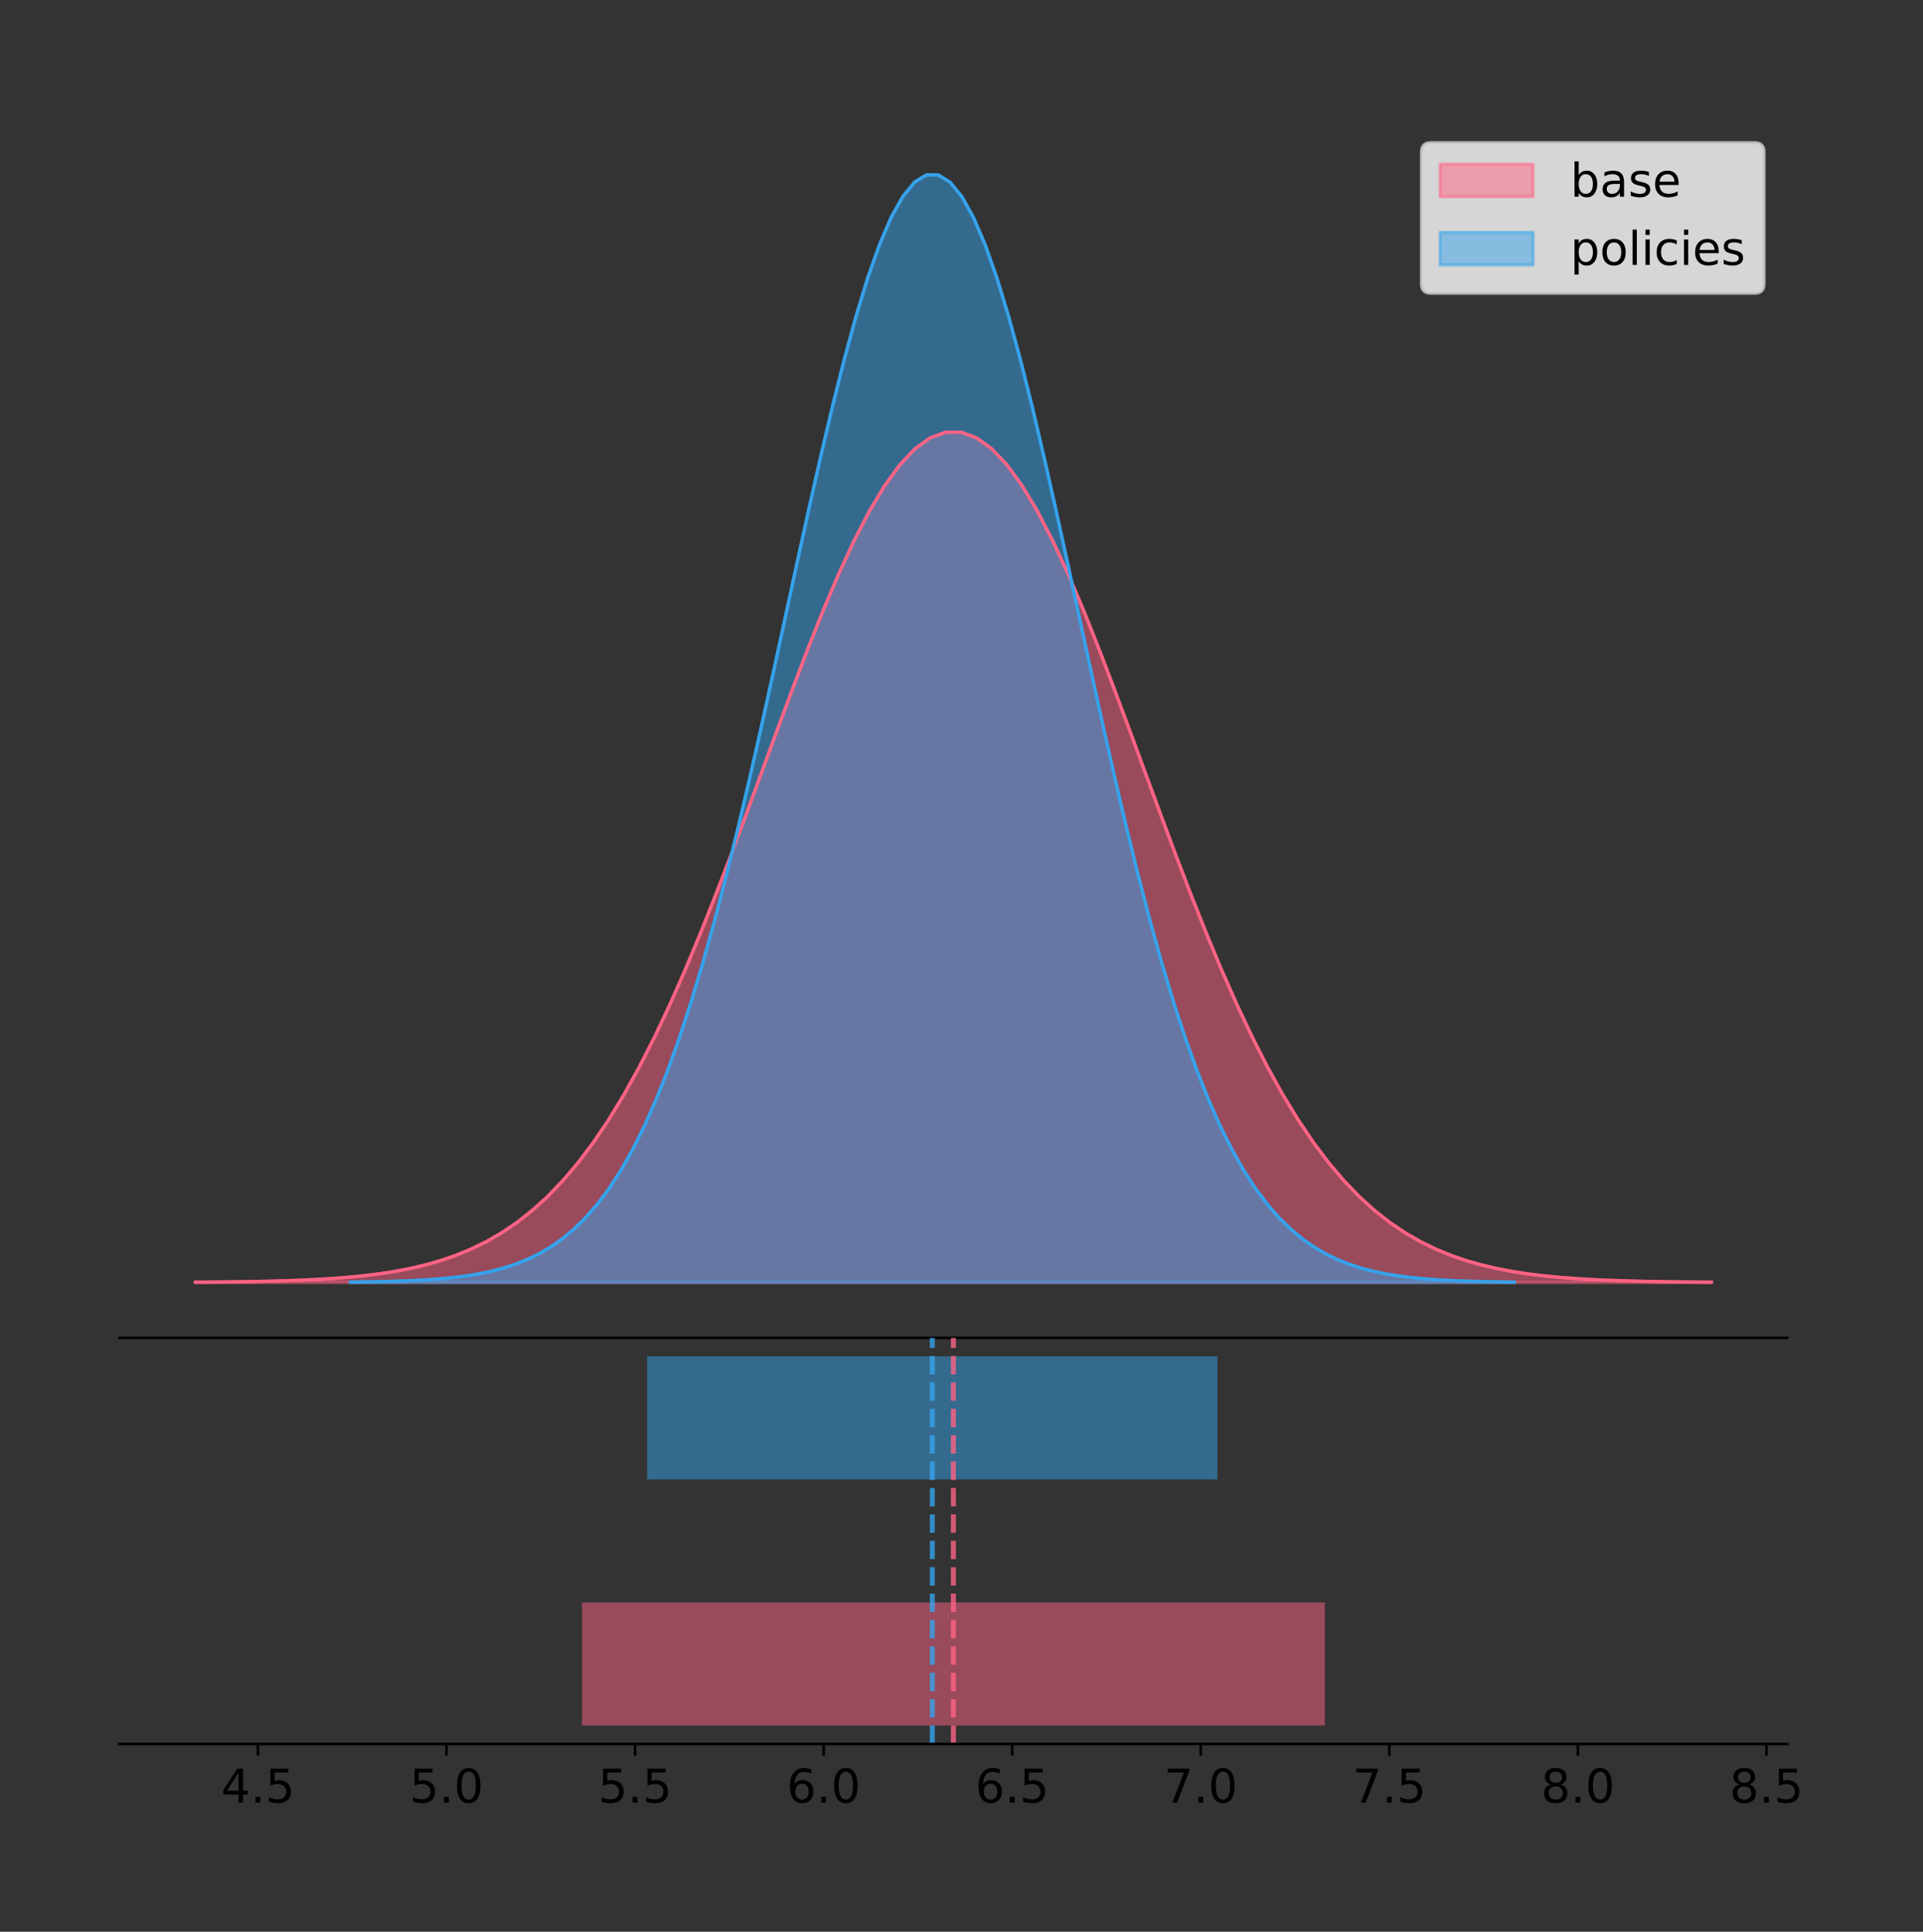 <?xml version="1.0" encoding="utf-8" standalone="no"?>
<!DOCTYPE svg PUBLIC "-//W3C//DTD SVG 1.1//EN"
  "http://www.w3.org/Graphics/SVG/1.1/DTD/svg11.dtd">
<!-- Created with matplotlib (https://matplotlib.org/) -->
<svg height="581.789pt" version="1.1" viewBox="0 0 579.089 581.789" width="579.089pt" xmlns="http://www.w3.org/2000/svg" xmlns:xlink="http://www.w3.org/1999/xlink">
 <rect x="0" y="0" width="579.089" height="581.789" fill="#333333" stroke="none"/>
 <defs>
  <style type="text/css">
*{stroke-linecap:butt;stroke-linejoin:round;}
  </style>
 </defs>
 <g id="figure_1">
  <g id="patch_1">
   <path d="M 0 581.789 
L 579.089 581.789 
L 579.089 0 
L 0 0 
z
" style="fill:none;"/>
  </g>
  <g id="axes_1">
   <g id="patch_2">
    <path d="M 36 402.93 
L 538.2 402.93 
L 538.2 36 
L 36 36 
z
" style="fill:none;"/>
   </g>
   <g id="PolyCollection_1">
    <defs>
     <path d="M 58.827 -195.538 
L 58.827 -195.624 
L 63.439 -195.656 
L 68.05 -195.7 
L 72.662 -195.758 
L 77.274 -195.835 
L 81.885 -195.937 
L 86.497 -196.07 
L 91.108 -196.242 
L 95.72 -196.464 
L 100.331 -196.748 
L 104.943 -197.11 
L 109.555 -197.565 
L 114.166 -198.136 
L 118.778 -198.847 
L 123.389 -199.723 
L 128.001 -200.798 
L 132.612 -202.106 
L 137.224 -203.685 
L 141.836 -205.578 
L 146.447 -207.831 
L 151.059 -210.491 
L 155.67 -213.609 
L 160.282 -217.234 
L 164.893 -221.417 
L 169.505 -226.206 
L 174.117 -231.645 
L 178.728 -237.771 
L 183.34 -244.615 
L 187.951 -252.196 
L 192.563 -260.524 
L 197.174 -269.59 
L 201.786 -279.372 
L 206.398 -289.828 
L 211.009 -300.898 
L 215.621 -312.502 
L 220.232 -324.538 
L 224.844 -336.887 
L 229.455 -349.41 
L 234.067 -361.952 
L 238.679 -374.346 
L 243.29 -386.411 
L 247.902 -397.965 
L 252.513 -408.821 
L 257.125 -418.796 
L 261.736 -427.717 
L 266.348 -435.422 
L 270.96 -441.771 
L 275.571 -446.642 
L 280.183 -449.943 
L 284.794 -451.61 
L 289.406 -451.61 
L 294.017 -449.943 
L 298.629 -446.642 
L 303.24 -441.771 
L 307.852 -435.422 
L 312.464 -427.717 
L 317.075 -418.796 
L 321.687 -408.821 
L 326.298 -397.965 
L 330.91 -386.411 
L 335.521 -374.346 
L 340.133 -361.952 
L 344.745 -349.41 
L 349.356 -336.887 
L 353.968 -324.538 
L 358.579 -312.502 
L 363.191 -300.898 
L 367.802 -289.828 
L 372.414 -279.372 
L 377.026 -269.59 
L 381.637 -260.524 
L 386.249 -252.196 
L 390.86 -244.615 
L 395.472 -237.771 
L 400.083 -231.645 
L 404.695 -226.206 
L 409.307 -221.417 
L 413.918 -217.234 
L 418.53 -213.609 
L 423.141 -210.491 
L 427.753 -207.831 
L 432.364 -205.578 
L 436.976 -203.685 
L 441.588 -202.106 
L 446.199 -200.798 
L 450.811 -199.723 
L 455.422 -198.847 
L 460.034 -198.136 
L 464.645 -197.565 
L 469.257 -197.11 
L 473.869 -196.748 
L 478.48 -196.464 
L 483.092 -196.242 
L 487.703 -196.07 
L 492.315 -195.937 
L 496.926 -195.835 
L 501.538 -195.758 
L 506.15 -195.7 
L 510.761 -195.656 
L 515.373 -195.624 
L 515.373 -195.538 
L 515.373 -195.538 
L 510.761 -195.538 
L 506.15 -195.538 
L 501.538 -195.538 
L 496.926 -195.538 
L 492.315 -195.538 
L 487.703 -195.538 
L 483.092 -195.538 
L 478.48 -195.538 
L 473.869 -195.538 
L 469.257 -195.538 
L 464.645 -195.538 
L 460.034 -195.538 
L 455.422 -195.538 
L 450.811 -195.538 
L 446.199 -195.538 
L 441.588 -195.538 
L 436.976 -195.538 
L 432.364 -195.538 
L 427.753 -195.538 
L 423.141 -195.538 
L 418.53 -195.538 
L 413.918 -195.538 
L 409.307 -195.538 
L 404.695 -195.538 
L 400.083 -195.538 
L 395.472 -195.538 
L 390.86 -195.538 
L 386.249 -195.538 
L 381.637 -195.538 
L 377.026 -195.538 
L 372.414 -195.538 
L 367.802 -195.538 
L 363.191 -195.538 
L 358.579 -195.538 
L 353.968 -195.538 
L 349.356 -195.538 
L 344.745 -195.538 
L 340.133 -195.538 
L 335.521 -195.538 
L 330.91 -195.538 
L 326.298 -195.538 
L 321.687 -195.538 
L 317.075 -195.538 
L 312.464 -195.538 
L 307.852 -195.538 
L 303.24 -195.538 
L 298.629 -195.538 
L 294.017 -195.538 
L 289.406 -195.538 
L 284.794 -195.538 
L 280.183 -195.538 
L 275.571 -195.538 
L 270.96 -195.538 
L 266.348 -195.538 
L 261.736 -195.538 
L 257.125 -195.538 
L 252.513 -195.538 
L 247.902 -195.538 
L 243.29 -195.538 
L 238.679 -195.538 
L 234.067 -195.538 
L 229.455 -195.538 
L 224.844 -195.538 
L 220.232 -195.538 
L 215.621 -195.538 
L 211.009 -195.538 
L 206.398 -195.538 
L 201.786 -195.538 
L 197.174 -195.538 
L 192.563 -195.538 
L 187.951 -195.538 
L 183.34 -195.538 
L 178.728 -195.538 
L 174.117 -195.538 
L 169.505 -195.538 
L 164.893 -195.538 
L 160.282 -195.538 
L 155.67 -195.538 
L 151.059 -195.538 
L 146.447 -195.538 
L 141.836 -195.538 
L 137.224 -195.538 
L 132.612 -195.538 
L 128.001 -195.538 
L 123.389 -195.538 
L 118.778 -195.538 
L 114.166 -195.538 
L 109.555 -195.538 
L 104.943 -195.538 
L 100.331 -195.538 
L 95.72 -195.538 
L 91.108 -195.538 
L 86.497 -195.538 
L 81.885 -195.538 
L 77.274 -195.538 
L 72.662 -195.538 
L 68.05 -195.538 
L 63.439 -195.538 
L 58.827 -195.538 
z
" id="m65b757000d" style="stroke:#ff6384;stroke-opacity:0.5;"/>
    </defs>
    <g clip-path="url(#pbf8ad4c8d9)">
     <use style="fill:#ff6384;fill-opacity:0.5;stroke:#ff6384;stroke-opacity:0.5;" x="0" xlink:href="#m65b757000d" y="581.789"/>
    </g>
   </g>
   <g id="PolyCollection_2">
    <defs>
     <path d="M 105.515 -195.538 
L 105.515 -195.65 
L 109.055 -195.692 
L 112.595 -195.749 
L 116.135 -195.825 
L 119.675 -195.925 
L 123.216 -196.058 
L 126.756 -196.23 
L 130.296 -196.455 
L 133.836 -196.744 
L 137.376 -197.115 
L 140.916 -197.585 
L 144.456 -198.179 
L 147.996 -198.923 
L 151.537 -199.848 
L 155.077 -200.99 
L 158.617 -202.39 
L 162.157 -204.093 
L 165.697 -206.151 
L 169.237 -208.617 
L 172.777 -211.552 
L 176.318 -215.017 
L 179.858 -219.078 
L 183.398 -223.801 
L 186.938 -229.25 
L 190.478 -235.488 
L 194.018 -242.572 
L 197.558 -250.552 
L 201.098 -259.468 
L 204.639 -269.344 
L 208.179 -280.192 
L 211.719 -292.002 
L 215.259 -304.744 
L 218.799 -318.365 
L 222.339 -332.786 
L 225.879 -347.901 
L 229.42 -363.58 
L 232.96 -379.667 
L 236.5 -395.98 
L 240.04 -412.318 
L 243.58 -428.462 
L 247.12 -444.18 
L 250.66 -459.23 
L 254.2 -473.372 
L 257.741 -486.366 
L 261.281 -497.987 
L 264.821 -508.025 
L 268.361 -516.294 
L 271.901 -522.64 
L 275.441 -526.94 
L 278.981 -529.111 
L 282.522 -529.111 
L 286.062 -526.94 
L 289.602 -522.64 
L 293.142 -516.294 
L 296.682 -508.025 
L 300.222 -497.987 
L 303.762 -486.366 
L 307.302 -473.372 
L 310.843 -459.23 
L 314.383 -444.18 
L 317.923 -428.462 
L 321.463 -412.318 
L 325.003 -395.98 
L 328.543 -379.667 
L 332.083 -363.58 
L 335.624 -347.901 
L 339.164 -332.786 
L 342.704 -318.365 
L 346.244 -304.744 
L 349.784 -292.002 
L 353.324 -280.192 
L 356.864 -269.344 
L 360.404 -259.468 
L 363.945 -250.552 
L 367.485 -242.572 
L 371.025 -235.488 
L 374.565 -229.25 
L 378.105 -223.801 
L 381.645 -219.078 
L 385.185 -215.017 
L 388.726 -211.552 
L 392.266 -208.617 
L 395.806 -206.151 
L 399.346 -204.093 
L 402.886 -202.39 
L 406.426 -200.99 
L 409.966 -199.848 
L 413.506 -198.923 
L 417.047 -198.179 
L 420.587 -197.585 
L 424.127 -197.115 
L 427.667 -196.744 
L 431.207 -196.455 
L 434.747 -196.23 
L 438.287 -196.058 
L 441.828 -195.925 
L 445.368 -195.825 
L 448.908 -195.749 
L 452.448 -195.692 
L 455.988 -195.65 
L 455.988 -195.538 
L 455.988 -195.538 
L 452.448 -195.538 
L 448.908 -195.538 
L 445.368 -195.538 
L 441.828 -195.538 
L 438.287 -195.538 
L 434.747 -195.538 
L 431.207 -195.538 
L 427.667 -195.538 
L 424.127 -195.538 
L 420.587 -195.538 
L 417.047 -195.538 
L 413.506 -195.538 
L 409.966 -195.538 
L 406.426 -195.538 
L 402.886 -195.538 
L 399.346 -195.538 
L 395.806 -195.538 
L 392.266 -195.538 
L 388.726 -195.538 
L 385.185 -195.538 
L 381.645 -195.538 
L 378.105 -195.538 
L 374.565 -195.538 
L 371.025 -195.538 
L 367.485 -195.538 
L 363.945 -195.538 
L 360.404 -195.538 
L 356.864 -195.538 
L 353.324 -195.538 
L 349.784 -195.538 
L 346.244 -195.538 
L 342.704 -195.538 
L 339.164 -195.538 
L 335.624 -195.538 
L 332.083 -195.538 
L 328.543 -195.538 
L 325.003 -195.538 
L 321.463 -195.538 
L 317.923 -195.538 
L 314.383 -195.538 
L 310.843 -195.538 
L 307.302 -195.538 
L 303.762 -195.538 
L 300.222 -195.538 
L 296.682 -195.538 
L 293.142 -195.538 
L 289.602 -195.538 
L 286.062 -195.538 
L 282.522 -195.538 
L 278.981 -195.538 
L 275.441 -195.538 
L 271.901 -195.538 
L 268.361 -195.538 
L 264.821 -195.538 
L 261.281 -195.538 
L 257.741 -195.538 
L 254.2 -195.538 
L 250.66 -195.538 
L 247.12 -195.538 
L 243.58 -195.538 
L 240.04 -195.538 
L 236.5 -195.538 
L 232.96 -195.538 
L 229.42 -195.538 
L 225.879 -195.538 
L 222.339 -195.538 
L 218.799 -195.538 
L 215.259 -195.538 
L 211.719 -195.538 
L 208.179 -195.538 
L 204.639 -195.538 
L 201.098 -195.538 
L 197.558 -195.538 
L 194.018 -195.538 
L 190.478 -195.538 
L 186.938 -195.538 
L 183.398 -195.538 
L 179.858 -195.538 
L 176.318 -195.538 
L 172.777 -195.538 
L 169.237 -195.538 
L 165.697 -195.538 
L 162.157 -195.538 
L 158.617 -195.538 
L 155.077 -195.538 
L 151.537 -195.538 
L 147.996 -195.538 
L 144.456 -195.538 
L 140.916 -195.538 
L 137.376 -195.538 
L 133.836 -195.538 
L 130.296 -195.538 
L 126.756 -195.538 
L 123.216 -195.538 
L 119.675 -195.538 
L 116.135 -195.538 
L 112.595 -195.538 
L 109.055 -195.538 
L 105.515 -195.538 
z
" id="ma78378d9f8" style="stroke:#36a2eb;stroke-opacity:0.5;"/>
    </defs>
    <g clip-path="url(#pbf8ad4c8d9)">
     <use style="fill:#36a2eb;fill-opacity:0.5;stroke:#36a2eb;stroke-opacity:0.5;" x="0" xlink:href="#ma78378d9f8" y="581.789"/>
    </g>
   </g>
   <g id="line2d_1">
    <path clip-path="url(#pbf8ad4c8d9)" d="M 58.827 386.165 
L 63.439 386.133 
L 68.05 386.089 
L 72.662 386.031 
L 77.274 385.954 
L 81.885 385.853 
L 86.497 385.72 
L 91.108 385.547 
L 95.72 385.325 
L 100.331 385.041 
L 104.943 384.68 
L 109.555 384.224 
L 114.166 383.653 
L 118.778 382.943 
L 123.389 382.066 
L 128.001 380.991 
L 132.612 379.684 
L 137.224 378.104 
L 141.836 376.211 
L 146.447 373.958 
L 151.059 371.298 
L 155.67 368.181 
L 160.282 364.555 
L 164.893 360.372 
L 169.505 355.583 
L 174.117 350.145 
L 178.728 344.019 
L 183.34 337.175 
L 187.951 329.593 
L 192.563 321.266 
L 197.174 312.199 
L 201.786 302.418 
L 206.398 291.961 
L 211.009 280.891 
L 215.621 269.288 
L 220.232 257.251 
L 224.844 244.902 
L 229.455 232.379 
L 234.067 219.837 
L 238.679 207.444 
L 243.29 195.378 
L 247.902 183.824 
L 252.513 172.969 
L 257.125 162.993 
L 261.736 154.073 
L 266.348 146.367 
L 270.96 140.019 
L 275.571 135.147 
L 280.183 131.847 
L 284.794 130.18 
L 289.406 130.18 
L 294.017 131.847 
L 298.629 135.147 
L 303.24 140.019 
L 307.852 146.367 
L 312.464 154.073 
L 317.075 162.993 
L 321.687 172.969 
L 326.298 183.824 
L 330.91 195.378 
L 335.521 207.444 
L 340.133 219.837 
L 344.745 232.379 
L 349.356 244.902 
L 353.968 257.251 
L 358.579 269.288 
L 363.191 280.891 
L 367.802 291.961 
L 372.414 302.418 
L 377.026 312.199 
L 381.637 321.266 
L 386.249 329.593 
L 390.86 337.175 
L 395.472 344.019 
L 400.083 350.145 
L 404.695 355.583 
L 409.307 360.372 
L 413.918 364.555 
L 418.53 368.181 
L 423.141 371.298 
L 427.753 373.958 
L 432.364 376.211 
L 436.976 378.104 
L 441.588 379.684 
L 446.199 380.991 
L 450.811 382.066 
L 455.422 382.943 
L 460.034 383.653 
L 464.645 384.224 
L 469.257 384.68 
L 473.869 385.041 
L 478.48 385.325 
L 483.092 385.547 
L 487.703 385.72 
L 492.315 385.853 
L 496.926 385.954 
L 501.538 386.031 
L 506.15 386.089 
L 510.761 386.133 
L 515.373 386.165 
" style="fill:none;stroke:#ff6384;stroke-linecap:square;"/>
   </g>
   <g id="line2d_2">
    <path clip-path="url(#pbf8ad4c8d9)" d="M 105.515 386.139 
L 109.055 386.097 
L 112.595 386.04 
L 116.135 385.965 
L 119.675 385.864 
L 123.216 385.732 
L 126.756 385.559 
L 130.296 385.334 
L 133.836 385.045 
L 137.376 384.675 
L 140.916 384.204 
L 144.456 383.61 
L 147.996 382.867 
L 151.537 381.941 
L 155.077 380.799 
L 158.617 379.399 
L 162.157 377.696 
L 165.697 375.639 
L 169.237 373.172 
L 172.777 370.238 
L 176.318 366.772 
L 179.858 362.711 
L 183.398 357.989 
L 186.938 352.539 
L 190.478 346.301 
L 194.018 339.217 
L 197.558 331.237 
L 201.098 322.322 
L 204.639 312.445 
L 208.179 301.597 
L 211.719 289.787 
L 215.259 277.045 
L 218.799 263.424 
L 222.339 249.004 
L 225.879 233.888 
L 229.42 218.209 
L 232.96 202.123 
L 236.5 185.809 
L 240.04 169.471 
L 243.58 153.327 
L 247.12 137.61 
L 250.66 122.559 
L 254.2 108.418 
L 257.741 95.423 
L 261.281 83.803 
L 264.821 73.765 
L 268.361 65.495 
L 271.901 59.15 
L 275.441 54.85 
L 278.981 52.679 
L 282.522 52.679 
L 286.062 54.85 
L 289.602 59.15 
L 293.142 65.495 
L 296.682 73.765 
L 300.222 83.803 
L 303.762 95.423 
L 307.302 108.418 
L 310.843 122.559 
L 314.383 137.61 
L 317.923 153.327 
L 321.463 169.471 
L 325.003 185.809 
L 328.543 202.123 
L 332.083 218.209 
L 335.624 233.888 
L 339.164 249.004 
L 342.704 263.424 
L 346.244 277.045 
L 349.784 289.787 
L 353.324 301.597 
L 356.864 312.445 
L 360.404 322.322 
L 363.945 331.237 
L 367.485 339.217 
L 371.025 346.301 
L 374.565 352.539 
L 378.105 357.989 
L 381.645 362.711 
L 385.185 366.772 
L 388.726 370.238 
L 392.266 373.172 
L 395.806 375.639 
L 399.346 377.696 
L 402.886 379.399 
L 406.426 380.799 
L 409.966 381.941 
L 413.506 382.867 
L 417.047 383.61 
L 420.587 384.204 
L 424.127 384.675 
L 427.667 385.045 
L 431.207 385.334 
L 434.747 385.559 
L 438.287 385.732 
L 441.828 385.864 
L 445.368 385.965 
L 448.908 386.04 
L 452.448 386.097 
L 455.988 386.139 
" style="fill:none;stroke:#36a2eb;stroke-linecap:square;"/>
   </g>
   <g id="patch_3">
    <path d="M 36 402.93 
L 538.2 402.93 
" style="fill:none;stroke:#000000;stroke-linecap:square;stroke-linejoin:miter;stroke-width:0.8;"/>
   </g>
   <g id="legend_1">
    <g id="patch_4">
     <path d="M 430.873 88.299 
L 528.4 88.299 
Q 531.2 88.299 531.2 85.499 
L 531.2 45.8 
Q 531.2 43 528.4 43 
L 430.873 43 
Q 428.072 43 428.072 45.8 
L 428.072 85.499 
Q 428.072 88.299 430.873 88.299 
z
" style="fill:#ffffff;opacity:0.8;stroke:#cccccc;stroke-linejoin:miter;"/>
    </g>
    <g id="patch_5">
     <path d="M 433.673 59.238 
L 461.673 59.238 
L 461.673 49.438 
L 433.673 49.438 
z
" style="fill:#ff6384;opacity:0.5;stroke:#ff6384;stroke-linejoin:miter;"/>
    </g>
    <g id="text_1">
     <!-- base -->
     <defs>
      <path d="M 48.688 27.297 
Q 48.688 37.203 44.609 42.844 
Q 40.531 48.484 33.406 48.484 
Q 26.266 48.484 22.188 42.844 
Q 18.109 37.203 18.109 27.297 
Q 18.109 17.391 22.188 11.75 
Q 26.266 6.109 33.406 6.109 
Q 40.531 6.109 44.609 11.75 
Q 48.688 17.391 48.688 27.297 
z
M 18.109 46.391 
Q 20.953 51.266 25.266 53.625 
Q 29.594 56 35.594 56 
Q 45.562 56 51.781 48.094 
Q 58.016 40.188 58.016 27.297 
Q 58.016 14.406 51.781 6.484 
Q 45.562 -1.422 35.594 -1.422 
Q 29.594 -1.422 25.266 0.953 
Q 20.953 3.328 18.109 8.203 
L 18.109 0 
L 9.078 0 
L 9.078 75.984 
L 18.109 75.984 
z
" id="DejaVuSans-98"/>
      <path d="M 34.281 27.484 
Q 23.391 27.484 19.188 25 
Q 14.984 22.516 14.984 16.5 
Q 14.984 11.719 18.141 8.906 
Q 21.297 6.109 26.703 6.109 
Q 34.188 6.109 38.703 11.406 
Q 43.219 16.703 43.219 25.484 
L 43.219 27.484 
z
M 52.203 31.203 
L 52.203 0 
L 43.219 0 
L 43.219 8.297 
Q 40.141 3.328 35.547 0.953 
Q 30.953 -1.422 24.312 -1.422 
Q 15.922 -1.422 10.953 3.297 
Q 6 8.016 6 15.922 
Q 6 25.141 12.172 29.828 
Q 18.359 34.516 30.609 34.516 
L 43.219 34.516 
L 43.219 35.406 
Q 43.219 41.609 39.141 45 
Q 35.062 48.391 27.688 48.391 
Q 23 48.391 18.547 47.266 
Q 14.109 46.141 10.016 43.891 
L 10.016 52.203 
Q 14.938 54.109 19.578 55.047 
Q 24.219 56 28.609 56 
Q 40.484 56 46.344 49.844 
Q 52.203 43.703 52.203 31.203 
z
" id="DejaVuSans-97"/>
      <path d="M 44.281 53.078 
L 44.281 44.578 
Q 40.484 46.531 36.375 47.5 
Q 32.281 48.484 27.875 48.484 
Q 21.188 48.484 17.844 46.438 
Q 14.5 44.391 14.5 40.281 
Q 14.5 37.156 16.891 35.375 
Q 19.281 33.594 26.516 31.984 
L 29.594 31.297 
Q 39.156 29.25 43.188 25.516 
Q 47.219 21.781 47.219 15.094 
Q 47.219 7.469 41.188 3.016 
Q 35.156 -1.422 24.609 -1.422 
Q 20.219 -1.422 15.453 -0.562 
Q 10.688 0.297 5.422 2 
L 5.422 11.281 
Q 10.406 8.688 15.234 7.391 
Q 20.062 6.109 24.812 6.109 
Q 31.156 6.109 34.562 8.281 
Q 37.984 10.453 37.984 14.406 
Q 37.984 18.062 35.516 20.016 
Q 33.062 21.969 24.703 23.781 
L 21.578 24.516 
Q 13.234 26.266 9.516 29.906 
Q 5.812 33.547 5.812 39.891 
Q 5.812 47.609 11.281 51.797 
Q 16.75 56 26.812 56 
Q 31.781 56 36.172 55.266 
Q 40.578 54.547 44.281 53.078 
z
" id="DejaVuSans-115"/>
      <path d="M 56.203 29.594 
L 56.203 25.203 
L 14.891 25.203 
Q 15.484 15.922 20.484 11.062 
Q 25.484 6.203 34.422 6.203 
Q 39.594 6.203 44.453 7.469 
Q 49.312 8.734 54.109 11.281 
L 54.109 2.781 
Q 49.266 0.734 44.188 -0.344 
Q 39.109 -1.422 33.891 -1.422 
Q 20.797 -1.422 13.156 6.188 
Q 5.516 13.812 5.516 26.812 
Q 5.516 40.234 12.766 48.109 
Q 20.016 56 32.328 56 
Q 43.359 56 49.781 48.891 
Q 56.203 41.797 56.203 29.594 
z
M 47.219 32.234 
Q 47.125 39.594 43.094 43.984 
Q 39.062 48.391 32.422 48.391 
Q 24.906 48.391 20.391 44.141 
Q 15.875 39.891 15.188 32.172 
z
" id="DejaVuSans-101"/>
     </defs>
     <g transform="translate(472.873 59.238)scale(0.14 -0.14)">
      <use xlink:href="#DejaVuSans-98"/>
      <use x="63.477" xlink:href="#DejaVuSans-97"/>
      <use x="124.756" xlink:href="#DejaVuSans-115"/>
      <use x="176.855" xlink:href="#DejaVuSans-101"/>
     </g>
    </g>
    <g id="patch_6">
     <path d="M 433.673 79.787 
L 461.673 79.787 
L 461.673 69.987 
L 433.673 69.987 
z
" style="fill:#36a2eb;opacity:0.5;stroke:#36a2eb;stroke-linejoin:miter;"/>
    </g>
    <g id="text_2">
     <!-- policies -->
     <defs>
      <path d="M 18.109 8.203 
L 18.109 -20.797 
L 9.078 -20.797 
L 9.078 54.688 
L 18.109 54.688 
L 18.109 46.391 
Q 20.953 51.266 25.266 53.625 
Q 29.594 56 35.594 56 
Q 45.562 56 51.781 48.094 
Q 58.016 40.188 58.016 27.297 
Q 58.016 14.406 51.781 6.484 
Q 45.562 -1.422 35.594 -1.422 
Q 29.594 -1.422 25.266 0.953 
Q 20.953 3.328 18.109 8.203 
z
M 48.688 27.297 
Q 48.688 37.203 44.609 42.844 
Q 40.531 48.484 33.406 48.484 
Q 26.266 48.484 22.188 42.844 
Q 18.109 37.203 18.109 27.297 
Q 18.109 17.391 22.188 11.75 
Q 26.266 6.109 33.406 6.109 
Q 40.531 6.109 44.609 11.75 
Q 48.688 17.391 48.688 27.297 
z
" id="DejaVuSans-112"/>
      <path d="M 30.609 48.391 
Q 23.391 48.391 19.188 42.75 
Q 14.984 37.109 14.984 27.297 
Q 14.984 17.484 19.156 11.844 
Q 23.344 6.203 30.609 6.203 
Q 37.797 6.203 41.984 11.859 
Q 46.188 17.531 46.188 27.297 
Q 46.188 37.016 41.984 42.703 
Q 37.797 48.391 30.609 48.391 
z
M 30.609 56 
Q 42.328 56 49.016 48.375 
Q 55.719 40.766 55.719 27.297 
Q 55.719 13.875 49.016 6.219 
Q 42.328 -1.422 30.609 -1.422 
Q 18.844 -1.422 12.172 6.219 
Q 5.516 13.875 5.516 27.297 
Q 5.516 40.766 12.172 48.375 
Q 18.844 56 30.609 56 
z
" id="DejaVuSans-111"/>
      <path d="M 9.422 75.984 
L 18.406 75.984 
L 18.406 0 
L 9.422 0 
z
" id="DejaVuSans-108"/>
      <path d="M 9.422 54.688 
L 18.406 54.688 
L 18.406 0 
L 9.422 0 
z
M 9.422 75.984 
L 18.406 75.984 
L 18.406 64.594 
L 9.422 64.594 
z
" id="DejaVuSans-105"/>
      <path d="M 48.781 52.594 
L 48.781 44.188 
Q 44.969 46.297 41.141 47.344 
Q 37.312 48.391 33.406 48.391 
Q 24.656 48.391 19.812 42.844 
Q 14.984 37.312 14.984 27.297 
Q 14.984 17.281 19.812 11.734 
Q 24.656 6.203 33.406 6.203 
Q 37.312 6.203 41.141 7.25 
Q 44.969 8.297 48.781 10.406 
L 48.781 2.094 
Q 45.016 0.344 40.984 -0.531 
Q 36.969 -1.422 32.422 -1.422 
Q 20.062 -1.422 12.781 6.344 
Q 5.516 14.109 5.516 27.297 
Q 5.516 40.672 12.859 48.328 
Q 20.219 56 33.016 56 
Q 37.156 56 41.109 55.141 
Q 45.062 54.297 48.781 52.594 
z
" id="DejaVuSans-99"/>
     </defs>
     <g transform="translate(472.873 79.787)scale(0.14 -0.14)">
      <use xlink:href="#DejaVuSans-112"/>
      <use x="63.477" xlink:href="#DejaVuSans-111"/>
      <use x="124.658" xlink:href="#DejaVuSans-108"/>
      <use x="152.441" xlink:href="#DejaVuSans-105"/>
      <use x="180.225" xlink:href="#DejaVuSans-99"/>
      <use x="235.205" xlink:href="#DejaVuSans-105"/>
      <use x="262.988" xlink:href="#DejaVuSans-101"/>
      <use x="324.512" xlink:href="#DejaVuSans-115"/>
     </g>
    </g>
   </g>
  </g>
  <g id="axes_2">
   <g id="patch_7">
    <path d="M 36 525.24 
L 538.2 525.24 
L 538.2 402.93 
L 36 402.93 
z
" style="fill:none;"/>
   </g>
   <g id="patch_8">
    <path clip-path="url(#pba84bd6a91)" d="M 175.246 519.68 
L 398.954 519.68 
L 398.954 482.617 
L 175.246 482.617 
z
" style="fill:#ff6384;opacity:0.5;"/>
   </g>
   <g id="patch_9">
    <path clip-path="url(#pba84bd6a91)" d="M 194.886 445.553 
L 366.617 445.553 
L 366.617 408.49 
L 194.886 408.49 
z
" style="fill:#36a2eb;opacity:0.5;"/>
   </g>
   <g id="matplotlib.axis_1">
    <g id="xtick_1">
     <g id="line2d_3">
      <defs>
       <path d="M 0 0 
L 0 3.5 
" id="me6f61872f3" style="stroke:#000000;stroke-width:0.8;"/>
      </defs>
      <g>
       <use style="stroke:#000000;stroke-width:0.8;" x="77.677" xlink:href="#me6f61872f3" y="525.24"/>
      </g>
     </g>
     <g id="text_3">
      <!-- 4.5 -->
      <defs>
       <path d="M 37.797 64.312 
L 12.891 25.391 
L 37.797 25.391 
z
M 35.203 72.906 
L 47.609 72.906 
L 47.609 25.391 
L 58.016 25.391 
L 58.016 17.188 
L 47.609 17.188 
L 47.609 0 
L 37.797 0 
L 37.797 17.188 
L 4.891 17.188 
L 4.891 26.703 
z
" id="DejaVuSans-52"/>
       <path d="M 10.688 12.406 
L 21 12.406 
L 21 0 
L 10.688 0 
z
" id="DejaVuSans-46"/>
       <path d="M 10.797 72.906 
L 49.516 72.906 
L 49.516 64.594 
L 19.828 64.594 
L 19.828 46.734 
Q 21.969 47.469 24.109 47.828 
Q 26.266 48.188 28.422 48.188 
Q 40.625 48.188 47.75 41.5 
Q 54.891 34.812 54.891 23.391 
Q 54.891 11.625 47.562 5.094 
Q 40.234 -1.422 26.906 -1.422 
Q 22.312 -1.422 17.547 -0.641 
Q 12.797 0.141 7.719 1.703 
L 7.719 11.625 
Q 12.109 9.234 16.797 8.062 
Q 21.484 6.891 26.703 6.891 
Q 35.156 6.891 40.078 11.328 
Q 45.016 15.766 45.016 23.391 
Q 45.016 31 40.078 35.438 
Q 35.156 39.891 26.703 39.891 
Q 22.75 39.891 18.812 39.016 
Q 14.891 38.141 10.797 36.281 
z
" id="DejaVuSans-53"/>
      </defs>
      <g transform="translate(66.545 542.878)scale(0.14 -0.14)">
       <use xlink:href="#DejaVuSans-52"/>
       <use x="63.623" xlink:href="#DejaVuSans-46"/>
       <use x="95.41" xlink:href="#DejaVuSans-53"/>
      </g>
     </g>
    </g>
    <g id="xtick_2">
     <g id="line2d_4">
      <g>
       <use style="stroke:#000000;stroke-width:0.8;" x="134.462" xlink:href="#me6f61872f3" y="525.24"/>
      </g>
     </g>
     <g id="text_4">
      <!-- 5.0 -->
      <defs>
       <path d="M 31.781 66.406 
Q 24.172 66.406 20.328 58.906 
Q 16.5 51.422 16.5 36.375 
Q 16.5 21.391 20.328 13.891 
Q 24.172 6.391 31.781 6.391 
Q 39.453 6.391 43.281 13.891 
Q 47.125 21.391 47.125 36.375 
Q 47.125 51.422 43.281 58.906 
Q 39.453 66.406 31.781 66.406 
z
M 31.781 74.219 
Q 44.047 74.219 50.516 64.516 
Q 56.984 54.828 56.984 36.375 
Q 56.984 17.969 50.516 8.266 
Q 44.047 -1.422 31.781 -1.422 
Q 19.531 -1.422 13.062 8.266 
Q 6.594 17.969 6.594 36.375 
Q 6.594 54.828 13.062 64.516 
Q 19.531 74.219 31.781 74.219 
z
" id="DejaVuSans-48"/>
      </defs>
      <g transform="translate(123.33 542.878)scale(0.14 -0.14)">
       <use xlink:href="#DejaVuSans-53"/>
       <use x="63.623" xlink:href="#DejaVuSans-46"/>
       <use x="95.41" xlink:href="#DejaVuSans-48"/>
      </g>
     </g>
    </g>
    <g id="xtick_3">
     <g id="line2d_5">
      <g>
       <use style="stroke:#000000;stroke-width:0.8;" x="191.247" xlink:href="#me6f61872f3" y="525.24"/>
      </g>
     </g>
     <g id="text_5">
      <!-- 5.5 -->
      <g transform="translate(180.115 542.878)scale(0.14 -0.14)">
       <use xlink:href="#DejaVuSans-53"/>
       <use x="63.623" xlink:href="#DejaVuSans-46"/>
       <use x="95.41" xlink:href="#DejaVuSans-53"/>
      </g>
     </g>
    </g>
    <g id="xtick_4">
     <g id="line2d_6">
      <g>
       <use style="stroke:#000000;stroke-width:0.8;" x="248.032" xlink:href="#me6f61872f3" y="525.24"/>
      </g>
     </g>
     <g id="text_6">
      <!-- 6.0 -->
      <defs>
       <path d="M 33.016 40.375 
Q 26.375 40.375 22.484 35.828 
Q 18.609 31.297 18.609 23.391 
Q 18.609 15.531 22.484 10.953 
Q 26.375 6.391 33.016 6.391 
Q 39.656 6.391 43.531 10.953 
Q 47.406 15.531 47.406 23.391 
Q 47.406 31.297 43.531 35.828 
Q 39.656 40.375 33.016 40.375 
z
M 52.594 71.297 
L 52.594 62.312 
Q 48.875 64.062 45.094 64.984 
Q 41.312 65.922 37.594 65.922 
Q 27.828 65.922 22.672 59.328 
Q 17.531 52.734 16.797 39.406 
Q 19.672 43.656 24.016 45.922 
Q 28.375 48.188 33.594 48.188 
Q 44.578 48.188 50.953 41.516 
Q 57.328 34.859 57.328 23.391 
Q 57.328 12.156 50.688 5.359 
Q 44.047 -1.422 33.016 -1.422 
Q 20.359 -1.422 13.672 8.266 
Q 6.984 17.969 6.984 36.375 
Q 6.984 53.656 15.188 63.938 
Q 23.391 74.219 37.203 74.219 
Q 40.922 74.219 44.703 73.484 
Q 48.484 72.75 52.594 71.297 
z
" id="DejaVuSans-54"/>
      </defs>
      <g transform="translate(236.9 542.878)scale(0.14 -0.14)">
       <use xlink:href="#DejaVuSans-54"/>
       <use x="63.623" xlink:href="#DejaVuSans-46"/>
       <use x="95.41" xlink:href="#DejaVuSans-48"/>
      </g>
     </g>
    </g>
    <g id="xtick_5">
     <g id="line2d_7">
      <g>
       <use style="stroke:#000000;stroke-width:0.8;" x="304.817" xlink:href="#me6f61872f3" y="525.24"/>
      </g>
     </g>
     <g id="text_7">
      <!-- 6.5 -->
      <g transform="translate(293.685 542.878)scale(0.14 -0.14)">
       <use xlink:href="#DejaVuSans-54"/>
       <use x="63.623" xlink:href="#DejaVuSans-46"/>
       <use x="95.41" xlink:href="#DejaVuSans-53"/>
      </g>
     </g>
    </g>
    <g id="xtick_6">
     <g id="line2d_8">
      <g>
       <use style="stroke:#000000;stroke-width:0.8;" x="361.602" xlink:href="#me6f61872f3" y="525.24"/>
      </g>
     </g>
     <g id="text_8">
      <!-- 7.0 -->
      <defs>
       <path d="M 8.203 72.906 
L 55.078 72.906 
L 55.078 68.703 
L 28.609 0 
L 18.312 0 
L 43.219 64.594 
L 8.203 64.594 
z
" id="DejaVuSans-55"/>
      </defs>
      <g transform="translate(350.47 542.878)scale(0.14 -0.14)">
       <use xlink:href="#DejaVuSans-55"/>
       <use x="63.623" xlink:href="#DejaVuSans-46"/>
       <use x="95.41" xlink:href="#DejaVuSans-48"/>
      </g>
     </g>
    </g>
    <g id="xtick_7">
     <g id="line2d_9">
      <g>
       <use style="stroke:#000000;stroke-width:0.8;" x="418.387" xlink:href="#me6f61872f3" y="525.24"/>
      </g>
     </g>
     <g id="text_9">
      <!-- 7.5 -->
      <g transform="translate(407.255 542.878)scale(0.14 -0.14)">
       <use xlink:href="#DejaVuSans-55"/>
       <use x="63.623" xlink:href="#DejaVuSans-46"/>
       <use x="95.41" xlink:href="#DejaVuSans-53"/>
      </g>
     </g>
    </g>
    <g id="xtick_8">
     <g id="line2d_10">
      <g>
       <use style="stroke:#000000;stroke-width:0.8;" x="475.172" xlink:href="#me6f61872f3" y="525.24"/>
      </g>
     </g>
     <g id="text_10">
      <!-- 8.0 -->
      <defs>
       <path d="M 31.781 34.625 
Q 24.75 34.625 20.719 30.859 
Q 16.703 27.094 16.703 20.516 
Q 16.703 13.922 20.719 10.156 
Q 24.75 6.391 31.781 6.391 
Q 38.812 6.391 42.859 10.172 
Q 46.922 13.969 46.922 20.516 
Q 46.922 27.094 42.891 30.859 
Q 38.875 34.625 31.781 34.625 
z
M 21.922 38.812 
Q 15.578 40.375 12.031 44.719 
Q 8.5 49.078 8.5 55.328 
Q 8.5 64.062 14.719 69.141 
Q 20.953 74.219 31.781 74.219 
Q 42.672 74.219 48.875 69.141 
Q 55.078 64.062 55.078 55.328 
Q 55.078 49.078 51.531 44.719 
Q 48 40.375 41.703 38.812 
Q 48.828 37.156 52.797 32.312 
Q 56.781 27.484 56.781 20.516 
Q 56.781 9.906 50.312 4.234 
Q 43.844 -1.422 31.781 -1.422 
Q 19.734 -1.422 13.25 4.234 
Q 6.781 9.906 6.781 20.516 
Q 6.781 27.484 10.781 32.312 
Q 14.797 37.156 21.922 38.812 
z
M 18.312 54.391 
Q 18.312 48.734 21.844 45.562 
Q 25.391 42.391 31.781 42.391 
Q 38.141 42.391 41.719 45.562 
Q 45.312 48.734 45.312 54.391 
Q 45.312 60.062 41.719 63.234 
Q 38.141 66.406 31.781 66.406 
Q 25.391 66.406 21.844 63.234 
Q 18.312 60.062 18.312 54.391 
z
" id="DejaVuSans-56"/>
      </defs>
      <g transform="translate(464.04 542.878)scale(0.14 -0.14)">
       <use xlink:href="#DejaVuSans-56"/>
       <use x="63.623" xlink:href="#DejaVuSans-46"/>
       <use x="95.41" xlink:href="#DejaVuSans-48"/>
      </g>
     </g>
    </g>
    <g id="xtick_9">
     <g id="line2d_11">
      <g>
       <use style="stroke:#000000;stroke-width:0.8;" x="531.957" xlink:href="#me6f61872f3" y="525.24"/>
      </g>
     </g>
     <g id="text_11">
      <!-- 8.5 -->
      <g transform="translate(520.825 542.878)scale(0.14 -0.14)">
       <use xlink:href="#DejaVuSans-56"/>
       <use x="63.623" xlink:href="#DejaVuSans-46"/>
       <use x="95.41" xlink:href="#DejaVuSans-53"/>
      </g>
     </g>
    </g>
   </g>
   <g id="line2d_12">
    <path clip-path="url(#pba84bd6a91)" d="M 287.1 525.24 
L 287.1 402.93 
" style="fill:none;stroke:#ff6384;stroke-dasharray:5.55,2.4;stroke-dashoffset:0;stroke-opacity:0.8;stroke-width:1.5;"/>
   </g>
   <g id="line2d_13">
    <path clip-path="url(#pba84bd6a91)" d="M 280.751 525.24 
L 280.751 402.93 
" style="fill:none;stroke:#36a2eb;stroke-dasharray:5.55,2.4;stroke-dashoffset:0;stroke-opacity:0.8;stroke-width:1.5;"/>
   </g>
   <g id="patch_10">
    <path d="M 36 525.24 
L 538.2 525.24 
" style="fill:none;stroke:#000000;stroke-linecap:square;stroke-linejoin:miter;stroke-width:0.8;"/>
   </g>
  </g>
 </g>
 <defs>
  <clipPath id="pbf8ad4c8d9">
   <rect height="366.93" width="502.2" x="36" y="36"/>
  </clipPath>
  <clipPath id="pba84bd6a91">
   <rect height="122.31" width="502.2" x="36" y="402.93"/>
  </clipPath>
 </defs>
</svg>
